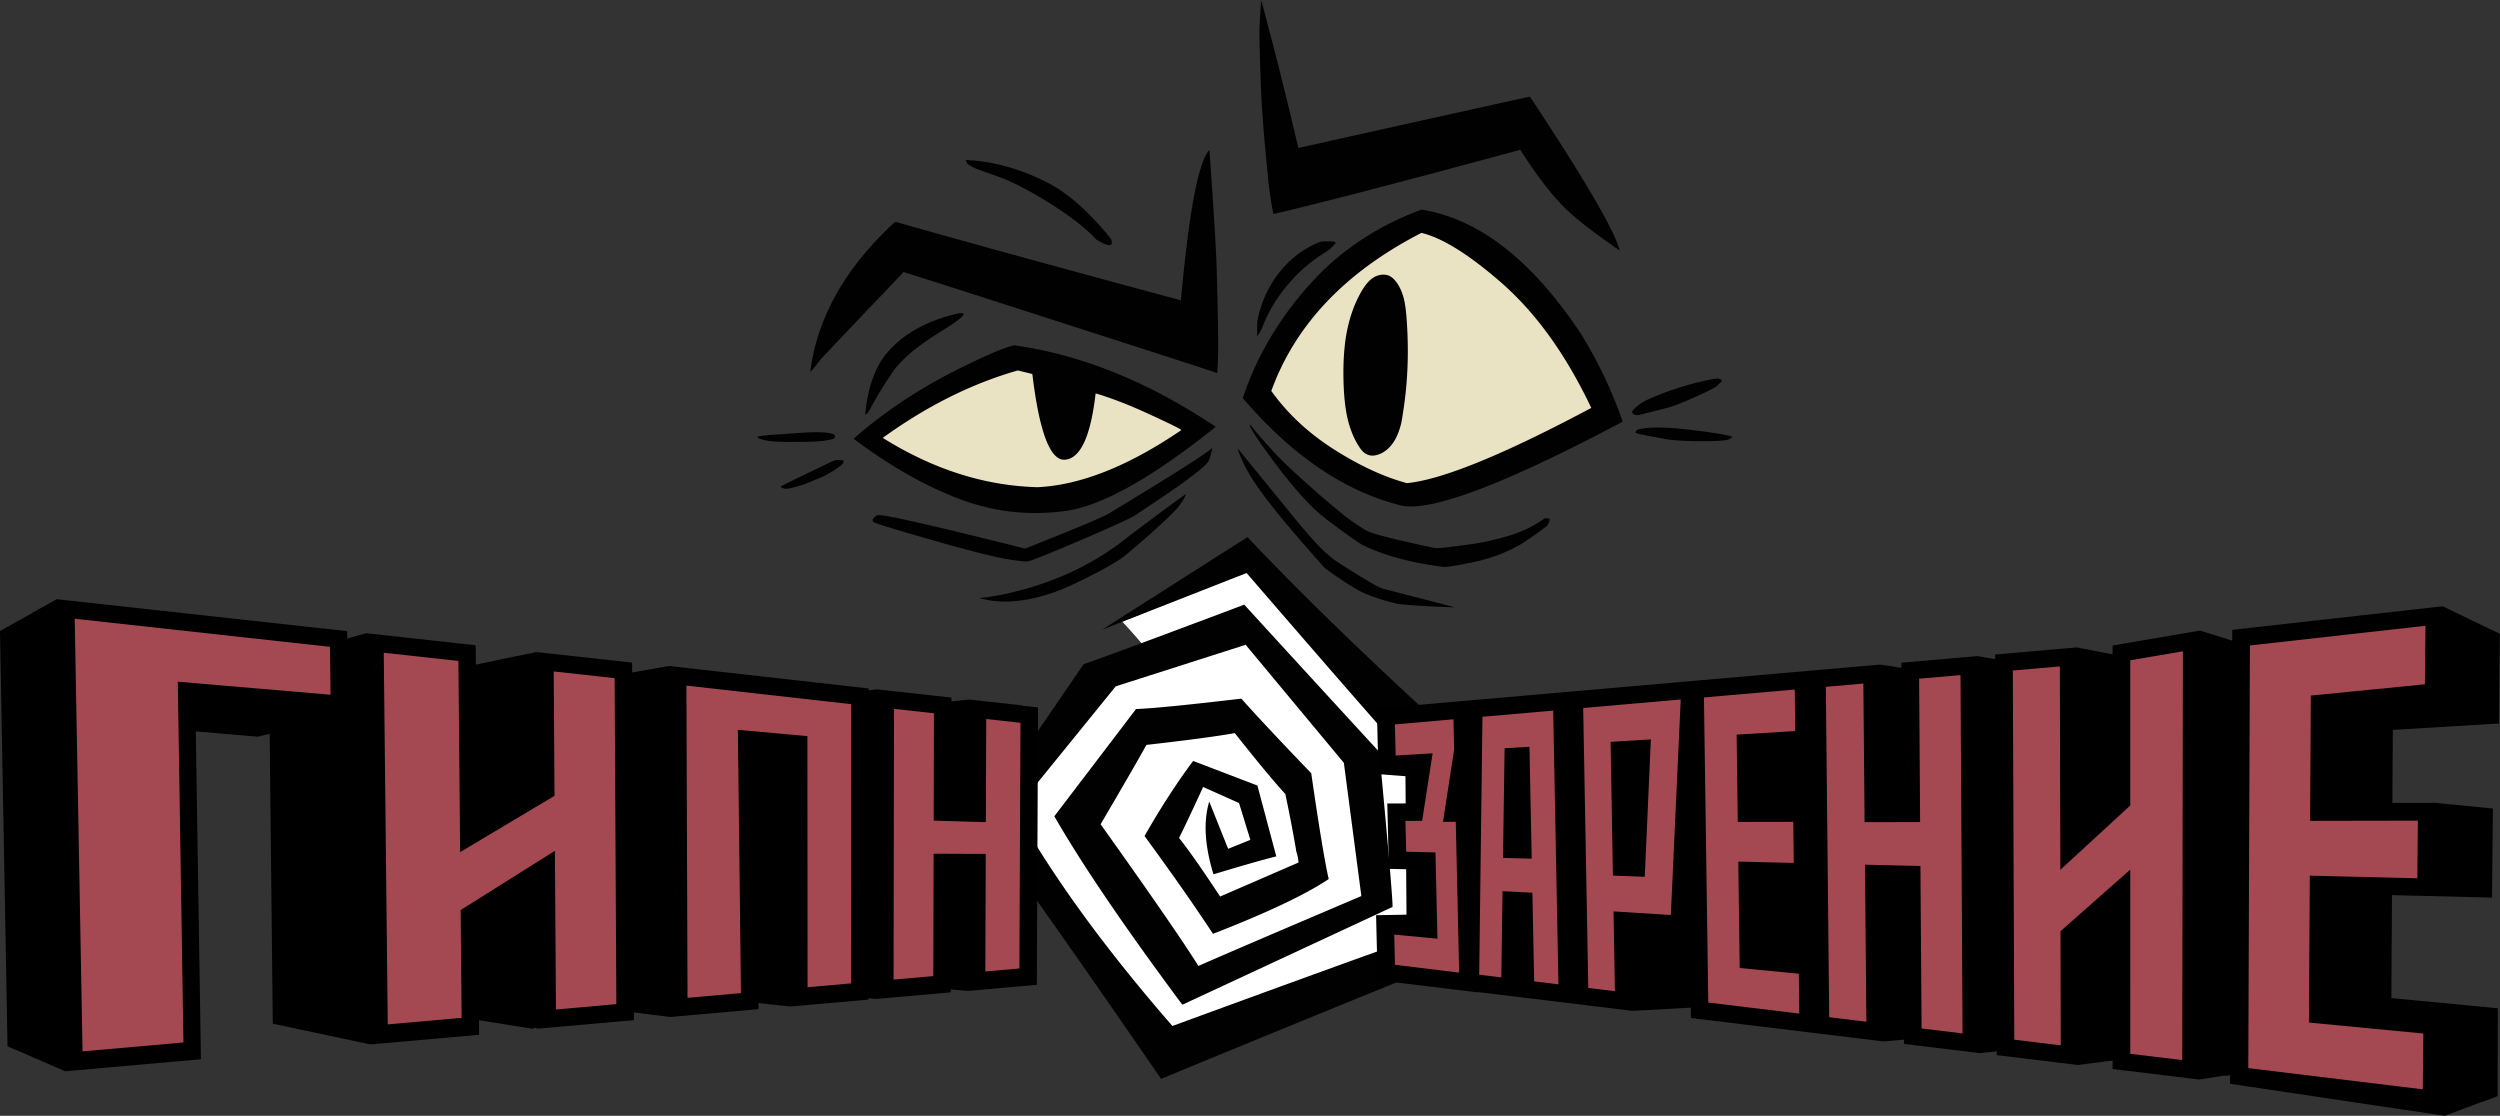 <svg data-name="Layer 2" xmlns="http://www.w3.org/2000/svg" viewBox="0 0 571.618 255.131"><rect x="0" y="0" width="571.618" height="255.131" fill="#333333" stroke="none"/><g data-name="Layer 1-2" stroke-width="0"><path d="M325.85 170.97c-8.65-9.12-22.19-23.7-40.61-43.74-12.93 7.94-22.5 12.87-28.73 14.8 2.05 2.18 4.28 4.73 6.7 7.67-3.12 1.3-6.72 2.81-10.8 4.54-9.02 13.04-16.79 24.23-23.33 33.59 5.55 8.78 18.73 26.34 39.53 52.7q28.383-12.31 56.81-24.52l.43-45.03z" fill="#fff"/><path d="m284.81 147.42 22.46 27 4 30.46c-19.3 8.21-31.72 13.54-37.26 15.98-3.46-5.54-10.91-16.34-22.36-32.4 4.82-8.21 8.32-14.26 10.48-18.14 9.5-1.08 16.24-1.98 20.2-2.7 5.18 6.55 9.04 11.2 11.56 13.93 1.01 4.82 1.84 9.14 2.48 12.96v.11c.29.86.47 1.73.54 2.59l-17.93 7.78c-4.18-6.34-7.31-10.8-9.4-13.39 1.3-2.59 3.13-6.48 5.51-11.66l8.21 3.67 2.59 8.42-5.08 2.05-4.32-10.8c-1.37 4.54-1.04 10.08.97 16.63 6.41-1.94 11.2-3.31 14.36-4.1l-4.32-16.2-14.69-5.62c-3.67 4.9-7.38 10.62-11.12 17.17 5.98 8.14 11.2 15.59 15.66 22.36 12.38-4.82 21.2-9 26.46-12.53-.86-3.67-2.2-11.74-4-24.19-7.2-7.49-12.53-13.18-15.98-17.06-12.17 1.44-20.2 2.23-24.08 2.38l-18.68 24.52c6.34 11.02 16.09 25.38 29.27 43.09l48.06-22.36c.07-1.37-.94-13.18-3.02-35.42a14949 14949 0 0 1-30.89-33.7c-6.14 2.32-11.62 4.37-16.42 6.16-9.42 3.53-16.19 6.02-20.3 7.45a7383 7383 0 0 1-24.19 35.21c9.79 13.39 23.76 33.26 41.9 59.61q39.75-16.41 66.09-27c-.5-9.72-.94-27.43-1.3-53.13q-27.54-25.17-45.03-43.74l-33.26 21.17 33.05-12.96c20.09 23.26 32.18 37.12 36.29 41.58l.32 42.55c-10.37 3.67-28.22 10.15-53.57 19.44-15.41-17.71-27.33-34.09-35.75-49.14-.04-.08-.07-.15-.11-.22a.6.6 0 0 0 .11-.22c7.82-9.62 15.41-18.98 22.79-28.08l29.7-9.5z" fill="#010101"/><path d="M287.42 87.58c4.43 10.46 15.72 18.84 33.85 25.15l44.3-17.74c-4.77-20.36-18.27-35.4-40.48-45.15-13.35 4.46-25.91 17.04-37.67 37.73m-12.8 9.41-42.25-15.9-34.4 19.07c-.19.11-.17.39.03.47 0 0 19.62 14.71 37.49 14.23 16.38-.44 29.16-8.93 39.13-17.87" fill="#e9e3c4"/><path d="M278.23 62.81c-.08-4.38-.65-13.89-1.7-28.51-2.51 2.62-4.68 14.08-6.52 34.36-26.58-7.15-48.35-13.14-65.33-17.96-11.37 10.44-17.84 21.89-19.42 34.34.15-.05.97-1.03 2.45-2.95.67-.75 3.93-4.18 9.76-10.3q8.115-8.475 9.12-9.6c6.54 2.06 19.41 6.19 38.61 12.38 20.94 6.73 31.98 10.32 33.1 10.75.11-1.31.17-2.51.19-3.61.11-1.6.03-7.91-.26-18.92m-57.36-26.22c-.05.09 0 .26.14.5q.21.435.42.57c.47.29 1.06.6 1.76.94.24.1 1.96.71 5.15 1.84 3.23 1.17 7.15 3.21 11.76 6.1 4.62 2.89 8.15 5.65 10.6 8.28 2.9 1.73 4.01 1.67 3.33-.17-5.01-6.2-9.85-10.49-14.51-12.86-6.25-3.19-12.47-4.92-18.64-5.19M296.94 58c-1.43 1.07-2.75 2.3-3.94 3.71q-3.45 4.065-5.01 9.51c-.25.89-.42 1.72-.53 2.47.02 2.03-.01 3.09-.11 3.19.57-.56 1.11-1.5 1.59-2.82a34 34 0 0 1 5.78-9.28c2.4-2.81 5.17-5.16 8.31-7.06.43-.28.93-.67 1.5-1.19.62-.61.91-.98.86-1.12s-.61-.22-1.7-.23-1.73.05-2.06.19a23.7 23.7 0 0 0-4.71 2.63M288 5.73c-.07 1.61-.01 4.91.16 9.92.17 5.44.36 9.22.57 11.35.16 2.69.59 7.59 1.31 14.69.3 2.65.67 5.06 1.12 7.24.95-.22 2.01-.47 3.2-.74 11.7-2.83 29.45-7.48 53.25-13.94 3.94 6.19 7.54 10.82 10.81 13.88 2.48 2.35 6.45 5.39 11.93 9.15-1.17-4.55-8.02-16.28-20.54-35.19-15.25 3.36-32.9 7.27-52.94 11.75-2.83-12.08-5.66-23.36-8.51-33.84-.17 2.55-.29 4.46-.35 5.74m104.81 80.81q-.285 0-.78.06c-4.88.88-9.79 2.38-14.72 4.5-1.38.6-2.47 1.27-3.28 2.01-.62.56-.91.93-.86 1.12.18.52.68.74 1.48.66 4.26-1.03 6.87-1.71 7.82-2.03.57-.13 2.3-.85 5.2-2.13 3.09-1.38 4.75-2.23 4.99-2.56.05-.09.29-.33.72-.7.29-.23.34-.44.15-.64-.19-.14-.42-.24-.71-.29m-18.86 12.38c.05.14 1.18.42 3.39.82 1.08.2 2.17.4 3.25.61 1.13.2 2.43.34 3.89.4.85.06 2.17.1 3.97.12 1.51.02 2.57 0 3.19-.03 1.23-.03 2.29-.11 3.19-.24.19-.04.45-.16.78-.34q.57-.345.36-.42c-.66-.29-2.87-.7-6.65-1.22-3.68-.47-6.35-.74-8-.81-1.37-.06-2.48-.08-3.33-.04-1.23.03-2.32.16-3.26.38h-.14c-.09 0-.24.09-.43.28-.19.23-.26.4-.22.49m-181 6.48c-.14-.14-.52-.22-1.13-.23-.61 0-1.04.06-1.28.2-7.94 3.78-11.95 5.73-12.05 5.88-.05.09.12.21.49.36q.495.15.78.15c.28 0 .95-.13 1.99-.4s1.8-.5 2.28-.68c1.8-.73 3.18-1.31 4.13-1.72 1.47-.74 2.74-1.5 3.78-2.29.29-.19.5-.37.64-.56.19-.23.31-.47.36-.7m-17.59-4.68c1.23.25 3.56.35 7.01.3 3.17 0 5.36-.12 6.59-.34.8-.13 1.4-.29 1.78-.47.1-.05.14-.19.15-.42s-.04-.38-.14-.43c-.99-.53-3.42-.68-7.29-.44a477 477 0 0 1-6.17.42c-2.6.2-3.95.38-4.05.52-.19.23.51.53 2.12.88m39.42-24.74c5.19-3.19 6.74-4.66 4.66-4.41-2.58.53-5.07 1.32-7.47 2.39-4.18 1.88-7.47 4.41-9.87 7.6-2.35 3.25-3.78 7.65-4.27 13.2.38-.18.72-.53 1.01-1.05 1.4-2.67 3.11-5.51 5.14-8.51 2.02-2.95 5.63-6.03 10.81-9.22m14.39 51.63c3.25.56 5.19.8 5.8.71.71-.09 4.72-1.69 12.04-4.81 7.36-3.17 11.5-5.06 12.4-5.66 10.48-6.86 16.1-11 16.88-12.41.29-.52.59-1.55.89-3.11-.53.65-4.34 3.18-11.43 7.58-3.67 2.27-7.76 4.77-12.28 7.5-1.62.92-7.98 3.59-19.09 7.99-21.52-5.42-32.78-7.96-33.78-7.64-.33.14-.62.35-.86.63s-.29.56-.15.85q.135.36 11.22 3.54c7.91 2.32 14.03 3.93 18.37 4.83m1.79 9.87c2.32-.11 4.68-.51 7.1-1.19 2.09-.54 4.34-1.36 6.76-2.47q2.565-1.17 6.42-3.18c2.24-1.2 3.97-2.22 5.21-3.05.71-.51 2.46-1.98 5.23-4.4 2.82-2.47 4.78-4.26 5.88-5.38.91-.89 1.6-1.63 2.08-2.24.72-.94 1.23-1.83 1.52-2.67-1.67 1.16-4.24 3.04-7.72 5.65-3.24 2.42-5.13 3.83-5.65 4.25-6.54 5.26-14.17 9.16-22.89 11.69-4.31 1.22-7.98 1.96-11.01 2.2 2.21.64 4.57.91 7.08.8m55.13-28.38c1.02 1.67 2.46 3.69 4.32 6.08 2.23 2.91 6.31 7.71 12.22 14.4 0 .09 1.19.96 3.58 2.6 2.62 1.78 4.52 2.91 5.7 3.4q3.39 1.455 7.62 2.43c2.74.36 7.06.63 12.96.8h.07c-.24-.1-5.77-1.53-16.6-4.31-1.27-.49-4.72-2.54-10.34-6.15-1.5-1.06-3.04-2.42-4.63-4.1-.98-1.05-2.35-2.63-4.12-4.73l-13.96-17.11c.68 2.13 1.74 4.37 3.18 6.7m68.27 9.49c-.71-.15-1.13-.18-1.27-.09-1.91 1.39-4.19 2.57-6.85 3.53-1.99.68-4.53 1.34-7.61 1.96-1.14.22-2.91.48-5.32.78-2.6.35-4.26.51-4.97.51-1.27-.2-3.82-.76-7.63-1.65q-6.78-1.575-7.98-2.22-.915-.435-2.04-1.23c-.47-.29-1.15-.75-2.04-1.37-1.4-1.01-3.98-3.14-7.72-6.4-3.97-3.5-6.8-6.11-8.48-7.83-3.21-3.42-5.42-5.95-6.64-7.59v.07c-.38.23 1.5 3.14 5.63 8.72 4.46 5.91 8.17 10.02 11.12 12.33q1.335 1.08 4.77 3.6c2.44 1.73 3.86 2.69 4.29 2.89 4.88 2.38 11.03 4.03 18.44 4.98q1.14.09 7.74-1.32c3.65-.85 6.97-2.16 9.97-3.92.33-.18 1.24-.79 2.72-1.81 1.57-1.11 2.62-1.88 3.15-2.3.24-.19.48-.73.73-1.62m-29.39-70.73c-9.9 3.65-18.23 9.15-25.01 16.49q-10.08 11.07-14.97 24.12c-.31.89-.6 1.71-.88 2.47 11.35 13.25 23.48 21.46 36.41 24.61 6.95 1.34 23.77-5.06 50.48-19.22l-1.1-2.99c-2.37-6.15-5.22-11.9-8.57-17.26C350.21 59.4 338.09 50 325.01 47.93m0 5.32c4.74 1.13 10.79 4.89 18.14 11.28 8.02 6.98 14.91 16.56 20.69 28.74-20.08 10.7-34.14 16.43-42.17 17.2-5.35-1.46-10.94-4.06-16.77-7.79q-8.67-5.535-14.22-13.29c5.49-15.15 16.93-27.2 34.32-36.14m-9.26 9.59c-.66.09-1.3.34-1.92.76-.86.6-1.7 1.61-2.52 3.02-1.69 2.91-2.87 6.32-3.53 10.23-.51 3.16-.7 6.82-.56 10.98.11 2.98.38 5.49.83 7.52.58 2.65 1.5 4.93 2.75 6.84q.84 1.29 1.68 1.65c.52.29 1.11.39 1.77.31.57-.09 1.14-.27 1.71-.55 1.52-.83 2.7-2.19 3.52-4.07.34-.75.63-1.62.88-2.61.15-.66.3-1.56.46-2.69 1.07-6.7 1.35-13.71.83-21.04q-.18-2.625-.51-4.26c-.31-1.52-.82-2.82-1.51-3.92-.6-.95-1.26-1.6-1.96-1.94-.56-.24-1.2-.32-1.91-.24m-37.78 34.76c-15.35-10.28-30.72-16.5-46.12-18.64-2.14.49-6.25 2.24-12.32 5.23-9.18 4.55-17.31 9.93-24.36 16.14 8.15 6.12 16.14 10.69 24 13.69 7.85 3 15.91 3.95 24.2 2.85 8.34-1.05 19.88-7.48 34.61-19.27m-15.2-2.88c4.64 2.12 7.08 3.33 7.33 3.63-12.09 8.24-23.06 12.59-32.9 13.06q-18.135-.495-35.37-11.28c10.02-7.25 20.31-12.4 30.88-15.42l3.32.82c1.63 13.52 4.17 20.04 7.62 19.58 3.45-.42 5.74-5.47 6.85-15.15 3.59 1.06 7.68 2.64 12.27 4.76" fill="#010101"/><path d="M571.555 144.903v-.037l-.065.006v-.037l-.065.006v-.037l-.064.005v-.037l-.065.006v-.037l-.065.006v-.037l-.064.005v-.037l-.065.006v-.037l-.065.006v-.037l-.064.005v-.037l-.065.006v-.037l-.065.006v-.037l-.064.006v-.038l-.065.006v-.036l-.065.006v-.037l-.064.006v-.038l-.065.006v-.037l-.065.006v-.037l-.064.006v-.037l-.065.005v-.037l-.065.006v-.038l-.064.006v-.037l-.065.005v-.037l-.065.006v-.037l-.064.006v-.037l-.065.005v-.037l-.065.006v-.037l-.064.006v-.038l-.065.006v-.038l-.065.006v-.037l-.064.006v-.037l-.065.006v-.038l-.065.006v-.037l-.064.006v-.037l-.065.006v-.038l-.065.006v-.036l-.064.006v-.036l-.065.006v-.038l-.065.006v-.037l-.065.006v-.037l-.064.006v-.037l-.065.006v-.038l-.065.006v-.037l-.064.006v-.038l-.065.006v-.038l-.065.006v-.037l-.064.006v-.037l-.065.006v-.038l-.065.006v-.037l-.065.006v-.037l-.065.006v-.038l-.065.006v-.036l-.064.006v-.037l-.065.006v-.038l-.065.006v-.037l-.064.006v-.037l-.065.006v-.038l-.065.007v-.04l-.064.006v-.036l-.065.006v-.038l-.065.007v-.038l-.064.006v-.037l-.065.006v-.038l-.065.007v-.038l-.064.006v-.037l-.065.006v-.037l-.065.006v-.038l-.064.006v-.037l-.065.006v-.037l-.065.006v-.038l-.064.006v-.037l-.065.006v-.037l-.065.006v-.039l-.064.007v-.037l-.065.006v-.036l-.065.006v-.038l-.064.007v-.038l-.065.006v-.037l-.065.006v-.038l-.064.007v-.038l-.065.006v-.037l-.065.006v-.038l-.064.007v-.038l-.065.006v-.037l-.065.006v-.038l-.064.007v-.038l-.065.007v-.038l-.065.006v-.037l-.064.006v-.039l-.065.007v-.038l-.065.006v-.037l-.064.006v-.038l-.065.007v-.038l-.065.006v-.037l-.064.006v-.038l-.065.007v-.039l-.065.006v-.036l-.064.006v-.038l-.065.007v-.038l-.065.006v-.037l-.064.006v-.038l-.065.007v-.038l-.065.007v-.038l-.065.006v-.038l-.064.007v-.038l-.065.007v-.038l-.064.006v-.038l-.065.007v-.038l-.065.007v-.038l-.065.006v-.037l-.064.006v-.038l-.065.007v-.038l-.065.006v-.036l-.064.006v-.038l-.065.007v-.038l-.065.006v-.037l-.064.006v-.038l-.065.007v-.038l-.065.007v-.04l-.064.006v-.036l-.065.007v-.038l-.065.007v-.038l-.064.006v-.038l-.065.007v-.038l-.065.007v-.038l-.064.006v-.038l-.065.007v-.039l-.065.007v-.038l-.064.006v-.038l-.065.007v-.038l-.065.007v-.038l-.064.007v-.039l-.065.007v-.038l-.065.007v-.038l-.064.007v-.038l-.065.006v-.038l-.065.007v-.038l-.064.007v-.038l-.065.006v-.038l-.065.007v-.038l-.064.007v-.038l-.065.006v-.038l-.065.007v-.037l-.064.007v-.038l-.065.006v-.038l-.065.007v-.038l-.064.007v-.038l-.065.007v-.039l-.065.007v-.038l-.065.007v-.039l-.065.007v-.039l-.065.007v-.038l-.064.007v-.038l-.065.007v-.039l-.065.007v-.038l-.064.007v-.038l-.065.007v-.039l-.065.006v-.036l-.064.007v-.038l-.065.007v-.038l-.065.006v-.038l-.064.007v-.038l-.065.007v-.038l-.065.007v-.041l-.064.007v-.037l-.065.007v-.038l-.065.007v-.039l-.064.007v-.038l-.065.007v-.038l-.065.007v-.039l-.064.007v-.038l-.065.007v-.038l-.065.007v-.039l-.064.008v-.039l-.065.007v-.038l-.065.007v-.039l-.064.008v-.039l-.065.007v-.038l-.065.007v-.038l-.064.007v-.039l-.065.007v-.037l-.065.007v-.038l-.065.007v-.039l-.064.007v-.038l-.065.007v-.038l-.064.007v-.039l-.065.007v-.038l-.065.007v-.039l-.065.007v-.039l-.064.007v-.038l-.065.007v-.038l-.065.007v-.039l-.064.008v-.039l-.065.007v-.038l-.065.007v-.039l-.064.008v-.039l-.065.007v-.038l-.065.007v-.039l-.064.008v-.039l-.065.007v-.038l-.065.007v-.039l-4.488.504-40.142 4.5-3.536.397-.013 2.47-.034.004v-.037l-.083.011v-.037l-.084.011v-.037l-.084.011v-.037l-.083.012v-.038l-.084.012v-.038l-.084.012v-.038l-.084.012v-.038l-.083.012v-.038l-.084.012v-.038l-.084.012v-.038l-.084.012v-.038l-.083.012v-.038l-.084.012v-.038l-.084.012v-.038l-.084.012v-.038l-.083.012v-.038l-.084.012v-.038l-.084.012v-.038l-.084.012v-.038l-.083.012v-.038l-.084.012v-.038l-.084.012v-.038l-.084.012v-.038l-.083.012v-.038l-.084.012v-.038l-.084.012v-.038l-.083.012v-.038l-.084.012v-.038l-.084.012v-.038l-.084.013v-.039l-.083.013v-.039l-.084.013v-.039l-.084.013v-.039l-.084.013v-.039l-.083.013v-.039l-.084.013v-.039l-.084.013v-.039l-.084.013v-.039l-.083.013v-.039l-.084.013v-.039l-.085.013v-.039l-.084.013v-.039l-.083.013v-.039l-.084.013v-.039l-.084.013v-.039l-.083.013v-.039l-.084.013v-.039l-.084.013v-.039l-.084.013v-.039l-.083.013v-.039l-.084.013v-.039l-.084.013v-.039l-.084.013v-.039l-.083.013v-.039l-.084.013v-.039l-.084.013v-.039l-.084.013v-.039l-.083.013v-.039l-.084.014v-.04l-.084.014v-.04l-.084.014v-.04l-.083.014v-.04l-.084.014v-.04l-.084.014v-.04l-.084.014v-.04l-.083.014v-.04l-.084.014v-.04l-.084.014v-.04l-.083.014v-.04l-.084.014v-.04l-.084.014v-.04l-.084.014v-.04l-.083.014v-.04l-.084.014v-.04l-.084.014v-.04l-.084.014v-.04l-.083.014v-.04l-.084.014v-.04l-.084.014v-.04l-.084.014v-.04l-.083.014v-.04l-.084.014v-.04l-.084.014v-.04l-.084.014v-.04l-.083.014v-.04l-.084.015v-.04l-.084.014v-.04l-4.68.796-12.04 2.05-3.328.567v2.012l-.072.006v-.026l-.093.008v-.026l-.094.008v-.027l-.093.008v-.026l-.093.008v-.026l-.094.008v-.027l-.093.008v-.026l-.094.008v-.026l-.093.008v-.027l-.094.008v-.026l-.093.008v-.026l-.093.008v-.027l-.094.009v-.027l-.093.008v-.026l-.094.008v-.026l-.093.008v-.027l-.093.008v-.026l-.094.008v-.026l-.093.008v-.027l-.094.008v-.026l-.093.008v-.026l-.093.008v-.027l-.094.008v-.026l-.093.008v-.026l-.094.008v-.027l-.093.008v-.026l-.093.008v-.026l-.094.008v-.027l-.093.009v-.027l-.094.008v-.026l-.093.008v-.027l-.094.009v-.027l-.093.008v-.026l-.093.008v-.026l-.094.008v-.027l-.093.008v-.026l-.094.008v-.026l-.093.008v-.027l-.093.008v-.026l-.094.008v-.026l-.093.008v-.027l-.094.008v-.026l-.093.008v-.026l-.093.008v-.027l-.094.009v-.027l-.093.008v-.026l-.094.008v-.026l-.093.008v-.027l-.094.008v-.026l-.093.008v-.026l-.093.008v-.027l-.094.008v-.026l-.093.008v-.026l-.094.008v-.027l-.093.008v-.026l-.093.008v-.026l-.094.008v-.027l-.093.009v-.027l-.094.008v-.026l-.093.008v-.027l-.092.009v-.027l-.094.008v-.026l-.093.008v-.026l-.094.008v-.027l-.093.008v-.026l-.093.008v-.026l-.094.008v-.027l-.093.008v-.026l-.094.008v-.026l-.093.008v-.027l-.094.008v-.026l-.093.008v-.026l-.093.008v-.027l-.094.008v-.026l-.093.008v-.026l-.094.008v-.027l-.093.009v-.027l-.093.008v-.026l-.094.008v-.026l-.093.008v-.027l-.094.008v-.026l-.093.008v-.026l-.093.008v-.027l-.094.008v-.026l-.093.008v-.026l-.094.008v-.027l-.093.008v-.026l-4.337.378-10.755.938-3.667.32.004 1.058-.027.003v-.027l-.101.009v-.027l-.101.01v-.027l-.102.009v-.027l-.1.009v-.026l-.102.008v-.026l-.101.009v-.027l-.101.01v-.027l-.102.008v-.026l-.1.009v-.027l-.102.01v-.027l-.101.009v-.027l-.102.009v-.027l-.1.01v-.027l-.102.009v-.027l-.101.009v-.026l-.101.008v-.026l-.102.009v-.027l-.1.01v-.027l-.102.008v-.026l-.101.009v-.027l-.101.01v-.027l-.102.009v-.027l-.1.009-.001-.026-.101.008v-.026l-.101.009v-.027l-.102.01v-.027l-.1.008v-.026l-.102.009v-.027l-.101.01v-.027l-.101.009v-.027l-.102.009v-.026l-.1.008-.001-.026-.101.009v-.027l-.101.009v-.026l-.102.008v-.026l-.1.009v-.027l-.102.01v-.027l-.101.009v-.027l-.101.009v-.027l-4.323.377-9.466.826-3.678.32.008 1.164-.086.008v-.027l-.11.01v-.027l-.108.01v-.027l-.11.01v-.026l-.107.009v-.026l-.11.009v-.026l-.108.009v-.026l-.11.01v-.027l-.108.01v-.027l-.11.01v-.027l-.108.01v-.027l-.108.01v-.027l-.11.01v-.027l-.108.01v-.027l-.11.01v-.027l-.108.01v-.027l-.11.01v-.027l-.108.01v-.027l-.108.01v-.027l-.11.01v-.027l-.108.01v-.027l-.11.01v-.027l-.108.01v-.027l-.11.01v-.027l-.109.01v-.027l-.108.01v-.027l-.11.01v-.027l-.107.01v-.028l-.11.01v-.027l-.109.01v-.027l-.109.01v-.027l-.109.01v-.027l-.108.01v-.026l-.11.009v-.025l-.108.009v-.026l-.109.009v-.026l-.109.01v-.027l-.109.01v-.027l-.108.01v-.027l-.11.01v-.027l-.108.01v-.027l-.109.01v-.027l-.109.01v-.027l-.109.01v-.027l-4.309.376-8.576.748-3.69.322-3.418.298-20.766 1.81-3.705.324-1.606.14-22.302 1.945-2.59.226-4.266.372-16.173 1.41-3.285.287-3.348.292-13.39 1.168-3.744.327.092 3.756.174 7.12.102 4.143.145-.008v.02l.145-.01v.02l.146-.008v.02l.145-.009.001.02.145-.008v.02l.146-.009v.02l.145-.009v.02l.146-.008v.02l.145-.009.001.02.145-.009v.02l.146-.008v.02l.145-.01v.021l.146-.009v.02l.146-.008v.02l.145-.01v.02l.146-.008v.02l.145-.008v.02l.146-.01v.02l.146-.008v.02l.145-.009v.02l.146-.008v.02l.145-.009v.02l.146-.009v.02l.146-.008v.02l.145-.009v.02l.146-.009v.02l.145-.008.001.02.145-.01v.02l.146-.008v.02l.145-.009v.02l.146-.008v.02l.146-.009v.02l.145-.009v.02l.146-.008v.02l.145-.009v.02l.146-.009v.02l.146-.008v.02l.145-.01v.021l.146-.009v.02l.145-.008v.02l.146-.01v.02l.146-.008v.02l.145-.009v.02l.146-.008v.02l.145-.009v.02l.146-.009v.02l.146-.008v.02l.145-.009v.02l.146-.009v.02l.146-.008v.02l.145-.01v.02l.054-.002-.953 6.126-.402.001-4.085.014.1 4.083.17 7.05.092 3.812.145.004.145.003.144.004.145.004.145.004.145.003.144.004.145.004.145.004.145.003.145.004.144.004.145.004.145.003.145.004.144.004.145.004.145.003.145.004.145.004.144.004.145.003.145.004.145.004.144.004.145.003.145.004.145.004.145.004.144.003.145.004.145.004.145.004.145.003.144.004.145.004.145.004.145.003.144.004.145.004.145.004.145.003.145.004.144.004.145.004.145.003.029.001.239 10.278-.105-.01v.017l-.146-.014v.016l-.145-.014v.017l-.146-.014v.017l-.146-.014v.017l-.146-.014v.016l-.145-.013v.016l-.146-.014v.017l-.146-.014v.017l-.145-.014v.017l-.146-.014v.016l-.146-.014v.017l-.146-.014v.017l-.145-.014v.017l-.146-.014v.016l-.146-.014v.017l-.145-.014v.017l-.146-.014v.017l-.146-.014v.016l-.146-.014v.017l-.145-.014v.017l-.146-.014v.017l-.146-.014v.016l-.146-.013v.016l-.145-.014v.017l-.146-.014v.017l-.146-.014v.017l-.145-.014v.016l-.146-.014v.017l-.146-.014v.017l-.146-.014v.017l-.145-.014v.016l-.146-.014v.017l-.146-.014v.017l-.145-.014v.017l-.146-.014v.016l-.146-.014v.017l-.146-.014v.017l-.145-.014v.017l-.146-.014v.016l-.146-.013v.016l-.146-.014v.017l-.145-.014v.017l-.146-.014v.017l-.146-.014v.016l-.145-.014v.017l-.146-.014v.017l-.146-.014v.017l-.146-.014v.016l-.145-.014v.017l-.146-.014v.017l-.146-.014v.017l-.145-.014v.016l-.146-.014v.017l-.146-.014v.017l-.146-.014v.017l-.145-.014v.016l-.146-.013v.016l-.146-.014v.017l-.146-.014v.017l-.145-.014v.017l-.146-.014v.016l-.146-.014v.017l-.145-.014v.017l-.146-.014v.017l-.146-.014v.016l-.146-.014v.017l-.145-.014.11 4.51.171 6.91.086 3.455 3.43.418 14.678 1.787 4.586.558v-.023l.14.017v-.023l.141.018v-.023l.141.017v-.011l4.63.562 4.417.537 3.094.375 5.556.675 4.57.555 2.25.273 6.09.74 4.56.554v-.023l.13.016-.002-.023.13.016v-.023l.127.015v-.022l.128.015v-.023l.13.016v-.023l.127.016v-.023l.13.016v-.023l.127.015v-.022l.128.015v-.023l.13.016v-.023l.127.016v-.023l.128.016v-.023l.13.015v-.023l.127.016v-.023l.13.016v-.023l.127.016v-.023l.128.016v-.023l.13.015v-.023l.127.016V231l.128.016v-.023l.13.016v-.023l.127.015v-.022l.13.015v-.023l.127.016v-.023l.128.016v-.023l.13.016v-.023l.127.015v-.022l.128.015v-.023l.129.016v-.023l.128.016v-.023l.129.016v-.023l.128.015v-.023l.128.016v-.023l.129.016v-.023l.128.016v-.023l.128.015v-.022l.129.015v-.023l.128.016v-.023l.129.016v-.023l.128.016v-.023l.128.015v-.022l.129.015v-.023l.128.016v-.023l.128.016v-.023l.129.016v-.023l.128.015v-.023l.129.016v-.022l.128.016v-.023l.128.016v-.023l.129.015v-.022l.128.015v-.023l.128.016v-.023l.129.016v-.023l.128.016v-.023l.129.015v-.022l.128.015v-.023l.128.016v-.023l.129.016v-.023l.128.016v-.023l.129.015v-.022l.128.015v-.023l.128.016v-.023l.129.016v-.023l.128.015v-.022l.128.015v-.023l.129.016v-.023l.128.016v-.023l.129.016v-.023l.128.015v-.022l.128.015v-.023l.129.016v-.023l.128.016v-.023l.128.016v-.023l.129.015v-.023l.128.016v-.023l.129.016v-.023l.128.016v-.023l.128.015v-.022l.129.015v-.023l.128.016v-.023l.128.016v-.023l.129.016v-.023l.128.015v-.022l.129.015v-.023l.128.016v-.023l.128.016v-.023l.129.016v-.023l.128.015v-.023l.128.016v-.023l.129.016v-.023l.128.016v-.023l.129.015v-.022l.128.015v-.023l.128.016v-.023l.129.016v-.023l.128.016v-.023l.128.015v-.022l.129.015v-.023l.128.016v-.023l.129.016v-.023l.128.016v-.023l.128.015v-.022l.129.015v-.023l.062.008.034 2.376 3.468.42 20.805 2.528 3.364.409 3.48.423 8.5 1.032 4.523.55v-.024l.109.014v-.023l.108.013v-.023l.109.013v-.022l.108.013v-.023l.109.013v-.023l.109.014v-.023l.108.013v-.023l.109.013v-.023l.108.014v-.023l.11.013-.001-.023.109.013v-.022l.108.013v-.023l.109.013v-.023l.109.014v-.023l.108.013v-.023l.109.013v-.022l.108.013v-.023l.109.013v-.023l.109.014v-.023l.108.013v-.023l.109.013v-.023l.108.014v-.023l.11.013-.001-.023.109.013v-.022l.108.013v-.023l.109.013v-.023l.109.014v-.023l.108.013v-.023l.109.013v-.022l.108.013v-.023l.109.013v-.023l.109.014v-.023l.108.013v-.023l.109.013v-.022l.108.013v-.023l.11.013-.001-.023.109.013v-.022l.108.013v-.023l.109.013v-.023l.109.014v-.023l.108.013v-.023l.109.013v-.022l.037.004.007.982 3.493.424 9.367 1.138 4.508.547v-.023l.1.013v-.023l.102.012v-.023l.1.013v-.023l.102.012v-.023l.102.013v-.023l.1.012v-.023l.102.013v-.023l.1.012v-.023l.102.012v-.022l.1.012v-.023l.102.012v-.022l.1.012v-.023l.102.012v-.022l.1.012v-.023l.102.012v-.023l.1.013v-.023l.102.012v-.023l.1.013v-.023l.102.012v-.023l.1.013v-.023l.102.012v-.023l.102.013v-.023l.1.012v-.023l.102.012v-.022l.1.012v-.023l.102.012v-.022l.1.012v-.023l.102.012v-.022l.1.012v-.023l.102.012v-.023l.1.013v-.023l.102.012v-.023l.1.013v-.023l.102.012v-.023l.1.013v-.023l.102.012v-.023l.1.013v-.023l.075.009.004.867 3.503.425 10.629 1.29 4.493.547v-.023l.094.012v-.023l.093.01v-.022l.093.012v-.023l.094.01v-.022l.093.012v-.023l.093.01v-.022l.094.012v-.023l.093.01v-.022l.093.012v-.023l.094.01v-.021l.093.01v-.022l.093.01v-.021l.094.01v-.022l.093.012v-.023l.093.01v-.022l.094.012v-.023l.093.01v-.022l.093.012v-.023l.094.01v-.022l.093.012v-.023l.093.01v-.022l.094.012v-.023l.093.01v-.022l.093.012v-.023l.094.01v-.021l.093.01v-.022l.093.01v-.021l.094.01v-.022l.093.01v-.021l.093.01v-.022l.094.012v-.023l.093.01v-.022l.093.012v-.023l.094.01v-.022l.093.012v-.023l.093.01v-.022l.094.012v-.023l.092.01v-.022l.093.012v-.023l.094.01v-.022l.093.012v-.023l.093.01v-.021l.094.01v-.022l.093.01v-.021l.094.01v-.022l.093.012v-.023l.093.01v-.022l.094.012v-.023l.093.01v-.022l.093.012v-.023l.094.01v-.022l.093.012v-.023l.093.01v-.022l.094.012v-.023l.093.01v-.022l.093.012v-.023l.094.01v-.021l.093.01v-.022l.093.01v-.021l.094.01v-.022l.093.01v-.021l.093.01v-.022l.094.01v-.021l.093.01v-.022l.093.012v-.023l.094.01v-.022l.093.012v-.023l.093.01v-.022l.094.012v-.023l.093.01v-.022l.093.012v-.023l.094.01v-.022l.093.012v-.023l.093.01v-.021l.094.01v-.022l.093.01v-.021l.093.01v-.022l.094.01v-.021l.093.01v-.022l.093.01v-.021l.094.01v-.022l.093.012v-.023l.093.01v-.022l.094.012v-.023l.042.005v1.939l3.517.427 11.88 1.443 4.475.543v-.023l.084.01v-.022l.083.01v-.023l.084.01v-.023l.084.01v-.022l.084.01v-.023l.084.01v-.022l.083.01v-.023l.084.01v-.023l.084.01v-.022l.084.01v-.024l.084.01v-.023l.083.01v-.022l.084.01v-.023l.084.01v-.022l.084.01v-.023l.083.01v-.023l.084.01v-.022l.084.01v-.023l.084.01v-.023l.084.01v-.022l.083.01v-.023l.084.01v-.022l.084.01v-.023l.084.01v-.023l.084.01v-.022l.083.01v-.023l.084.01v-.023l.084.01v-.022l.084.01v-.023l.084.01v-.022l.083.01v-.023l.084.01v-.023l.084.01v-.022l.084.01v-.023l.084.01v-.023l.083.01v-.022l.085.01v-.023l.084.01v-.023l.084.01v-.022l.083.01v-.023l.084.01v-.022l.084.01v-.023l.084.01v-.023l.084.01v-.022l.083.01v-.023l.084.01v-.023l.084.01v-.022l.084.01v-.023l.084.01v-.022l.083.01v-.023l.084.01v-.023l.084.01v-.022l.084.01v-.023l.084.01v-.023l.083.01v-.022l.084.01v-.023l.084.01v-.022l.084.01v-.023l.083.01v-.023l.084.01v-.022l.084.01v-.023l.084.01v-.023l.084.01v-.022l.083.01v-.023l.084.01v-.022l.084.01v-.023l.084.01v-.023l.084.01v-.022l.083.01v-.023l.084.01V246l.084.01v-.022l.084.01v-.023l.084.01v-.023l.083.01v-.022l.084.01v-.023l.084.01v-.022l.084.01v-.023l.084.01v-.023l.083.01v-.022l.084.01v-.023l.084.01v-.023l.084.01v-.022l.083.01v-.023h.006l-.01 1.98 3.43.51 40.882 6.086 4.83.719-.002-.031.062.009-.002-.031.062.009-.002-.031.062.009-.002-.032.061.01v-.032l.06.01v-.032l.06.01v-.032l.06.009-.002-.031.062.009-.002-.031.062.009-.002-.032.062.01-.002-.032.061.01-.001-.032.061.01-.001-.032.061.01-.001-.032.061.01-.001-.032.06.01v-.032l.06.01v-.032l.06.01v-.033l.06.01v-.032l.06.01v-.032l.06.01v-.032l.06.01-.001-.032.06.01v-.032l.06.01v-.032l.06.01v-.032l.06.008v-.03l.06.008v-.03l.06.008v-.03l.06.008v-.03l.06.008v-.03l.06.008v-.03l.059.008v-.03l.06.008v-.03l.06.007v-.03l.06.008v-.03l.06.008v-.03l.06.008v-.03l.06.008v-.03l.06.008v-.03l.06.007v-.03l.059.008v-.03l.06.008v-.03l.06.008v-.03l.06.008v-.03l.06.008v-.03l.06.008v-.03l.06.008v-.03l.06.007v-.03l.06.008-.002-.03.061.008v-.03l.06.008v-.03l.06.008v-.03l.06.008v-.03l.06.008v-.03l.06.007v-.03l.06.008-.002-.03.061.008v-.03l.06.008v-.03l.06.008v-.03l.06.008v-.03l.06.008v-.03l.06.007v-.03l.06.008-.002-.03.061.008v-.03l.06.008v-.03l.06.008v-.03l.06.008v-.03l.06.008v-.03l.06.007v-.03l.06.008v-.03l.06.008-.002-.03.06.008v-.03l.06.008v-.03l.06.008v-.03l.06.008v-.03l.06.007v-.03l.06.008v-.03l.06.008v-.03l.06.008v-.03l.06.008v-.03l.06.008v-.03l.06.008v-.03l.06.007v-.03l.06.008v-.03l.06.008v-.03l.06.008-.002-.03.06.008v-.03l.06.008v-.03l.06.008v-.03l.06.007v-.03l.06.008v-.03l.06.008v-.03l.06.008v-.03l.06.008v-.03l.06.008v-.03l.06.008v-.03l.06.007v-.03l.06.008v-.03l.06.008v-.03l.06.008-.002-.03.06.008v-.03l.06.008v-.03l.06.008v-.03l.06.007v-.03l.06.008v-.03l.06.008v-.03l.06.008v-.03l.06.008v-.03l.06.008v-.03l.06.008v-.03l.06.008v-.03l.06.008v-.03l.06.008v-.03l.06.008v-.03l.06.008v-.03l.06.008-.002-.03.06.008v-.03l.06.007v-.03l.06.008v-.03l.06.008v-.03l.06.008v-.03l.06.008v-.03l.06.008v-.03l.06.008v-.03l.06.008v-.03l.06.007v-.03l.06.008v-.03l.06.008v-.03l.06.008v-.03l.06.008-.002-.03.06.008v-.03l.06.008v-.03l.06.007v-.03l.06.008v-.03l.06.008v-.03l.06.008v-.03l.06.008v-.03l.06.008v-.03l.06.008v-.03l.06.007v-.03l.06.008V252l.06.008v-.03l.06.008v-.03l.06.008v-.03l.06.008v-.03l.06.008-.002-.03.06.007v-.03l.06.008v-.03l.06.008v-.03l.06.008v-.03l.06.008v-.03l.06.008v-.03l.06.008v-.03l.06.007v-.03l.06.008v-.03l.06.008v-.03l.06.008v-.03l.06.008v-.03l.06.008v-.03l.06.008v-.03l.06.007-.002-.03.06.008v-.03l.06.008v-.03l.06.008v-.03l.06.008v-.03l.06.008v-.03l.06.008v-.03l.06.007v-.03l.06.008v-.03l.06.008v-.03l.06.008v-.03l.06.008v-.03l.06.008v-.03l.06.008v-.03l.06.007-.002-.03.06.008v-.03l.06.008v-.03l.06.008v-.03l.06.008v-.03l.06.008v-.03l.06.008v-.03l.06.007v-.03l.06.008v-.03l.06.008v-.03l.06.008v-.03l.06.008v-.03l.06.008v-.03l.06.008v-.03l.06.007v-.03l.058.008v-.03l.06.008v-.03l.06.008v-.03l.06.008v-.03l.06.008v-.03l.06.008v-.03l.06.007v-.03l.06.008v-.03l.06.008v-.03l.06.008v-.03l.06.008v-.03l.06.008v-.03l.06.008.011-4.512.034-11.963.01-3.646-3.628-.347-20.716-1.985.14-23.538 18.815.464 4.06.1.038-4.06.116-12.273.04-4.045h-.067v-.007h-.065v-.006h-.065v-.006h-.066v-.006h-.065v-.006h-.065v-.007h-.065v-.006h-.066v-.006h-.065v-.006h-.065v-.006h-.066v-.006h-.065v-.007h-.065v-.006h-.065v-.006h-.066v-.006h-.065v-.006h-.065v-.007h-.065v-.006h-.066v-.006h-.065v-.006h-.065v-.006h-.066v-.007h-.065v-.006h-.065v-.006h-.065v-.006h-.066v-.006h-.065v-.007h-.065v-.006h-.065v-.006h-.066v-.006h-.065v-.006h-.065v-.006h-.066v-.007h-.065v-.006h-.065v-.006h-.065v-.006h-.066v-.006h-.065v-.007h-.065v-.006h-.065v-.006h-.066v-.006h-.065v-.006h-.065v-.007h-.066v-.006h-.065v-.006h-.065v-.006h-.065v-.006h-.066v-.007h-.065v-.006h-.065v-.006h-.066v-.006h-.065v-.006h-.065v-.006h-.065v-.007h-.066v-.006h-.065v-.006h-.065v-.006h-.065v-.006h-.066v-.007h-.065v-.006h-.065v-.006h-.065v-.006h-.066v-.006h-.065v-.007h-.065v-.006h-.066v-.006h-.065v-.006h-.065v-.006h-.065v-.007h-.065v-.006h-.065v-.006h-.065v-.006h-.065v-.006h-.066v-.006h-.065v-.007h-.065v-.006h-.066v-.006h-.065v-.006h-.065v-.006h-.065v-.007h-.066v-.006h-.065v-.006h-.065v-.006h-.065v-.006h-.066v-.007h-.065v-.006h-.065v-.006h-.066v-.006h-.065v-.006h-.065v-.007h-.065v-.006h-.066v-.006h-.065v-.005h-.065v-.006h-.066v-.007h-.065v-.006h-.065v-.006h-.065v-.006h-.066v-.006h-.065v-.006h-.065v-.007h-.065v-.006h-.066v-.006h-.065v-.006h-.065v-.006h-.066v-.007h-.065v-.006h-.065v-.006h-.065v-.007h-.066v-.006h-.065v-.007h-.065v-.006h-.065v-.006h-.066v-.006h-.065v-.006h-.065v-.007h-.066v-.006h-.065v-.006h-.065v-.006h-.065v-.006h-.066v-.006h-.065v-.007h-.065v-.006h-.065v-.006h-.066v-.006h-.065v-.006h-.065v-.007h-.066v-.006h-.065v-.006h-.065v-.006h-.065v-.006h-.066v-.007h-.065v-.006h-.065v-.006h-.065v-.006h-.066v-.006h-.065v-.007h-.065v-.006h-.066v-.006h-.065v-.006h-.065v-.006h-.065v-.006h-.066v-.007h-.065v-.006h-.065v-.006h-.065v-.006h-.066v-.006h-.065v-.007h-.065v-.006h-.066v-.006h-.065v-.006h-.065v-.006h-.065v-.007h-.066v-.006h-.065v-.006h-.065v-.006h-.066v-.006h-.065v-.007h-.065v-.006h-.065v-.006h-.066v-.006h-.065v-.006h-.065v-.006h-.065v-.007h-.066v-.006h-.065v-.006h-.065v-.006h-.065v-.006h-.066v-.007h-.065v-.006h-.065v-.006h-.066v-.006h-.065v-.006h-.065v-.007h-.065v-.006h-.066v-.006h-.065v-.006h-.065v-.006h-.065v-.007h-.066v-.006h-.065v-.006h-.065v-.006h-.066v-.006h-.065v-.006h-.065v-.007h-.065v-.006h-.066v-.006h-.065v-.006h-.065v-.006h-.066v-.007h-.065v-.006h-.065v-.006h-.065v-.006h-.066v-.006h-.065v-.007h-.065v-.006h-.065v-.006h-.066v-.006h-.065v-.006h-.065v-.007h-.066v-.006l-4.045.008-5.78.01.099-16.692 20.546-1.24 3.723-.226.036-3.729.12-12.457.043-4.406-.065.005z"/><path d="m333.633 222.389-14.678-1.787-.17-6.911 9.887.945-.458-19.737-6.693-.155-.17-7.049 3.817-.012 2.4-15.439-8.457.509-.174-7.12 13.39-1.168.157 6.911-2.543 16.526 2.915-.008zm9.917-18.627-.28 19.72-5.055-.615.746-58.98 16.173-1.411 1.203 62.592-5.556-.674-.406-20.272zm6.669-7.43-.513-25.588-5.688.345-.359 25.07zm34.073-36.399-2.26 49.283-13.103-.829.317 18.25-6.09-.74-1.166-64.019zm-6.825 9.126-9.21.56.53 30.586 7.28.271zm33.933 62.697-20.806-2.527-.992-69.76 20.766-1.81.107 9.5-13.398.809.263 19.963 12.694-.024.107 9.4-12.682-.313.32 24.34 13.518 1.296.102 9.126zm37.332 4.534-9.367-1.137-.263-37.133-12.68-.312.321 35.912-8.498-1.032-.769-75.55 8.577-.747.283 31.69 12.695-.02-.232-32.782 9.465-.826zm105.235 12.783-39.901-4.847.37-96.644 40.141-4.501-.13 13.381-26.084 2.576-.163 28.646 24.64-.046-.125 13.182-24.589-.606-.197 33.59 26.163 2.508-.125 12.76zm-66.893-98.105.003 30.426v2.785l-15.985 14.698v-.068l-.026-10.899-.016-6.25-.07-29.288-10.755.938.336 84.418 10.628 1.29-.063-26.092 15.954-14.096v8.43l.004 33.69 11.88 1.443.152-93.474-12.04 2.05z" fill="#a44952"/><path d="m233.766 161.288-7.83-.862-4.42-.486v.029l-.133-.015v.03l-.133-.015v.029l-.133-.015v.029l-.133-.015v.03l-.133-.015v.029l-.133-.015v.03l-.132-.015v.029l-.133-.015v.029l-.133-.015v.03l-.133-.015v.029l-.133-.015v.03l-.133-.015v.028l-.132-.014v.029l-.133-.015v.03l-.133-.015v.029l-.133-.015v.029l-.133-.015v.03l-.132-.015v.029l-.133-.015v.03l-.133-.015v.029l-.133-.015v.029l-.133-.015v.03l-.133-.015v.029l-.132-.015v.03l-.133-.016v.03l-.133-.015v.029l-.133-.015v.03l-.133-.015v.029l-.133-.015v.029l-.115-.013.002-.87-3.57-.392-9.14-1.006-4.43-.487v.029l-.125-.014v.03l-.124-.014v.029l-.123-.014v.029l-.124-.014v.03l-.124-.014v.029l-.124-.014v.03l-.123-.014v.029l-.124-.014v.029l-.124-.014v.03l-.124-.014v.029l-.123-.014v.029l-.124-.014v.03l-.124-.014v.029l-.124-.014v.03l-.064-.008v-.426l-3.554-.4-37.663-4.242-4.463-.502v.03l-.104-.013v.03l-.103-.012v.03l-.103-.012v.03l-.104-.013v.03l-.103-.012v.03l-.103-.012v.03l-.104-.013v.03l-.103-.012v.03l-.103-.012v.03l-.104-.013v.03l-.103-.012v.03l-.103-.012v.03l-.104-.013v.03l-.103-.012v.03l-.103-.012v.03l-.104-.012v.029l-.103-.012v.03l-.103-.012v.03l-.104-.013v.03l-.103-.012v.03l-.103-.012v.03l-.104-.012v.029l-.103-.012v.03l-.103-.012v.03l-.104-.012v.029l-.103-.012v.03l-.103-.012v.03l-.104-.012v.029l-.103-.012v.03l-.103-.012v.03l-.104-.012v.029l-.103-.012v.03l-.103-.012v.03l-.104-.012v.029l-.103-.012v.03l-.104-.012v.03l-.103-.012v.029l-.103-.012v.03l-.104-.012v.03l-.103-.012v.029l-.103-.012v.03l-.104-.012v.03l-.103-.012v.029l-.103-.012v.03l-.104-.012v.03l-.103-.012v.029l-.103-.012v.03l-.104-.012v.03l-.103-.012v.029l-.103-.012v.03l-.104-.012v.03l-.103-.012v.029l-.103-.012v.03l-.104-.012v.03l-.103-.012v.029l-.103-.012v.03l-.104-.012v.03l-.103-.012v.029l-.103-.012v.03l-.104-.012v.03l-.103-.012v.029l-.103-.012v.03l-.104-.012v.03l-.103-.012v.029l-.103-.012v.03l-.104-.012v.03l-.103-.012v.029l-.103-.012v.03l-.104-.012v.03l-.103-.012v.029l-.103-.012v.03l-.104-.012v.03l-.103-.012v.029l-.103-.012v.03l-.104-.012v.03l-.103-.012v.029l-.103-.012v.03l-.104-.012v.03l-.103-.012v.029l-.104-.012v.03l-.103-.012v.03l-.033-.004-.012-2.273-3.544-.39-13.936-1.533-4.468-.492v.03l-.09-.01v.028l-.09-.01v.03l-.09-.01v.028l-.09-.01v.03l-.09-.01v.029l-.09-.01v.029l-.09-.01v.029l-.092-.01v.029l-.09-.01v.029l-.09-.01v.029l-.09-.01v.029l-.09-.01v.029l-.09-.01v.03l-.09-.01v.028l-.092-.01v.03l-.09-.01v.028l-.09-.01v.03l-.09-.01v.028l-.09-.01v.03l-.09-.01v.028l-.09-.01v.03l-.092-.01v.029l-.09-.01v.029l-.09-.01v.029l-.09-.01v.029l-.09-.01v.029l-.09-.01v.029l-.09-.01v.029l-.092-.01v.029l-.09-.01v.03l-.09-.01v.028l-.09-.01v.03l-.09-.01v.028l-.09-.01v.03l-.09-.01v.028l-.092-.01v.03l-.09-.01v.029l-.09-.01v.029l-.09-.01v.029l-.09-.01v.029l-.09-.01v.029l-.09-.01v.029l-.092-.01v.029l-.09-.01v.029l-.09-.01v.029l-.09-.01v.03l-.09-.01v.028l-.09-.01V150l-.092-.01v.028l-.09-.01v.03l-.09-.01v.028l-.09-.01v.03l-.09-.01v.029l-.09-.01v.029l-.09-.01v.029l-.092-.01v.029l-.09-.01v.029l-.09-.01v.029l-.09-.01v.029l-.09-.01v.029l-.09-.01v.03l-.09-.01v.028l-.092-.01v.03l-.09-.01v.028l-.09-.01v.03l-.09-.01v.028l-.09-.01v.03l-.09-.01v.029l-.09-.01v.029l-.092-.01v.029l-.09-.01v.029l-.09-.01v.029l-.09-.01v.029l-.09-.01v.029l-.09-.01v.029l-.09-.01v.029l-.092-.01v.03l-.09-.01v.028l-.09-.01v.03l-.09-.01v.028l-.09-.01v.03l-.09-.01v.028l-.09-.01v.03l-.092-.01v.029l-.09-.01v.029l-.09-.01v.029l-.09-.01v.029l-.09-.01v.029l-.09-.01v.029l-.09-.01v.029l-.092-.01v.029l-.09-.01v.029l-.09-.01v.03l-.09-.01v.028l-.09-.01v.03l-.09-.01v.028l-.09-.01v.03l-.092-.01v.028l-.09-.01v.03l-.09-.01v.029l-.09-.01v.029l-.09-.01v.029l-.09-.01v.029l-.09-.01v.029l-.092-.01v.029l-.09-.01v.029l-.09-.01v.029l-.09-.01v.029l-.09-.01v.03l-.09-.01v.028l-.09-.01v.03l-.092-.01v.028l-.09-.01v.03l-.09-.01v.028l-.09-.01v.03l-.09-.01v.029l-.09-.01v.029l-.09-.01v.029l-.092-.01v.029l-.09-.01v.029l-.09-.01v.029l-.09-.01v.029l-.09-.01v.029l-.09-.01v.03l-.09-.01v.028l-.092-.01v.03l-.09-.01v.028l-.09-.01v.03l-.09-.01v.028l-.09-.01v.03l-.09-.01v.029l-.09-.01v.029l-.092-.01v.029l-.09-.01v.029l-.09-.01v.029l-.09-.01v.029l-.09-.01v.029l-.09-.01v.029l-.09-.01v.029l-.092-.01v.03l-.09-.01v.028l-.09-.01v.03l-.09-.01v.028l-.09-.01v.03l-.09-.01v.028l-.092-.01v.03l-.09-.01v.028l-.09-.01v.03l-.09-.01v.029l-.09-.01v.029l-.09-.01v.029l-.09-.01v.029l-.024-.003-.008-.889-.032-3.551-3.53-.389-17.072-1.879-4.486-.493v.029l-.073-.009v.03l-.074-.009v.03l-.074-.009v.03l-.073-.009v.03l-.074-.009v.03l-.073-.009v.029l-.074-.008v.029l-.074-.008v.029l-.073-.008v.029l-.074-.008v.029l-.073-.009v.03l-.074-.009v.03l-.073-.009v.03l-.074-.009v.03l-.074-.009v.03l-.073-.009v.029l-.074-.008v.029l-.073-.008v.029l-.074-.008v.029l-.073-.008v.029l-.074-.009v.03l-.074-.009v.03l-.073-.009v.03l-.074-.009v.03l-.073-.009v.03l-.074-.009v.029l-.074-.008v.029l-.073-.008v.029l-.074-.008v.029l-.073-.008v.029l-.074-.009v.03l-.073-.009v.03l-.074-.009v.03l-.074-.009v.03l-.073-.009v.03l-.074-.009v.029l-.073-.008v.029l-.074-.008v.028l-.073-.008v.029l-.074-.008v.029l-.074-.008v.029l-.073-.009v.03l-.074-.009v.03l-.073-.009v.03l-.074-.009v.03l-.074-.009v.03l-.073-.01v.03l-.074-.008v.029l-.073-.008v.029l-.074-.008v.029l-.073-.008v.029l-.074-.009v.03l-.074-.009v.03l-.073-.009v.03l-.074-.009v.03l-.073-.009v.03l-.074-.01v.03l-.074-.008v.029l-.02-1.713-3.52-.387-58.367-6.421-4.52-.497.001.03-.043-.006v.03l-.043-.005v.029l-.044-.005v.029l-.043-.005v.029l-.043-.005v.03l-.043-.005v.029l-.043-.005v.029l-.044-.005.001.029-.044-.005v.03l-.043-.006v.03l-.043-.005v.029l-.043-.006v.03l-.044-.005.001.03-.044-.006v.03l-.043-.005v.029l-.042-.005v.029l-.043-.005v.03l-.043-.006v.03l-.044-.006v.03l-.043-.005v.029l-.043-.005v.03l-.044-.007v.03l-.043-.005v.029l-.044-.005.001.029-.044-.005v.03l-.042-.005v.03l-.043-.005v.029l-.043-.005v.029l-.044-.005.001.03-.044-.006v.03l-.043-.005v.028l-.043-.005v.029l-.044-.004v.03l-.044-.006.001.03-.044-.005v.029l-.043-.005v.029l-.043-.005v.03l-.042-.007v.03l-.043-.005v.029l-.045-.004v.029l-.042-.005v.03l-.043-.006v.03l-.043-.005v.029l-.043-.005v.029l-.044-.005.001.03-.044-.006v.03l-.043-.005v.029l-.043-.005v.029l-.043-.005v.03l-.043-.006v.03l-.044-.005v.029l-.043-.005v.029l-.043-.005v.03l-.043-.006v.03l-.043-.006v.03l-.044-.005v.029l-.043-.005v.029l-.043-.005v.03l-.043-.006v.03l-.043-.005v.029l-.044-.005.001.029-.044-.005v.03l-.043-.006v.03l-.043-.005v.029l-.043-.005v.029l-.044-.005.001.03-.044-.006v.03l-.043-.005v.029l-.043-.005v.029l-.043-.005v.03l-.043-.006v.03l-.044-.005v.029l-.043-.005v.029l-.043-.005v.03l-.043-.006v.03l-.043-.005v.029l-.044-.005v.029l-.043-.005v.03l-.043-.006v.03l-.043-.005v.029l-.043-.005v.029l-.044-.005.001.03-.044-.006v.03l-.043-.005v.029l-.043-.006v.029l-.043-.005v.03l-.044-.006.001.03-.044-.005v.029l-.043-.005v.029l-.043-.005v.03l-.043-.006v.03l-.043-.005v.029l-.044-.005v.029l-.043-.005v.03l-.043-.006v.03l-.043-.005v.029l-.043-.005v.029l-.044-.005v.03l-.043-.005v.03l-.043-.006v.03l-.043-.005v.029l-.043-.005v.03l-.044-.006.001.03-.044-.006v.03l-.043-.005v.029l-.043-.005v.03l-.043-.006v.03l-.043-.006v.03l-.044-.005v.029l-.043-.005v.029l-.043-.005v.03l-.043-.006v.03l-.044-.005v.029l-.044-.005v.029l-.043-.005v.03l-.043-.006v.03l-.043-.005v.029l-.043-.005v.029l-.044-.005.001.03-.044-.006v.03l-.043-.005v.029l-.043-.005v.029l-.043-.005v.03l-.044-.006.001.03-.044-.005v.029l-.043-.005v.029l-.043-.005v.03l-.043-.006v.03l-.043-.005v.029l-.044-.005v.029l-.043-.005v.03L7.3 140.2v.03l-.043-.005v.029l-.043-.005v.029l-.044-.005v.03l-.043-.006v.03l-.043-.005v.029l-.043-.005v.029l-.043-.005v.03l-.044-.006.001.03-.044-.005v.029l-.043-.005v.029l-.043-.005v.03l-.043-.006v.03l-.044-.005.001.029-.044-.005v.029l-.043-.005v.03l-.043-.006v.03l-.043-.006v.03l-.043-.005v.029l-.044-.005v.03l-.043-.006v.03l-.043-.006v.03l-.043-.005v.029l-.043-.005v.029l-.044-.005.001.03-.044-.006v.03l-.043-.005v.029l-.043-.005v.029l-.043-.005v.03l-.044-.006.001.03-.044-.005v.029l-.043-.005v.029l-.043-.005v.03L5.874 141v.03l-.043-.005v.029l-.044-.005v.029l-.043-.005v.03l-.043-.006v.03l-.043-.005v.029l-.043-.005v.029l-.044-.005.001.03-.044-.006v.03l-.043-.005v.029l-.043-.005v.029l-.042-.005v.03l-.044-.006.001.03-.044-.005v.029l-.043-.005v.029l-.043-.005v.03l-.043-.006v.03l-.043-.005v.029l-.044-.005v.029l-.043-.005v.03l-.043-.006v.03l-.043-.005v.029l-.043-.005v.029l-.044-.005v.03l-.043-.006v.03l-.043-.005v.029l-.043-.005v.029l-.043-.005v.03l-.044-.006.001.03-.044-.006v.03l-.043-.005v.029l-.043-.005v.03l-.043-.006v.03l-.045-.006.001.03-.044-.005v.029l-.043-.005v.03l-.043-.006v.03l-.043-.006v.03l-.043-.005v.029l-.044-.005v.029l-.043-.005v.03l-.043-.006v.03l-.043-.005v.029l-.043-.005v.029l-.044-.005v.03l-.043-.007v.03l-.043-.005v.029l-.043-.005v.029l-.043-.005v.03l-.044-.006.001.03-.044-.005v.029l-.043-.005v.029l-.043-.005v.03l-.043-.006v.03l-.043-.005v.029l-.044-.005v.029l-.043-.005v.03l-.043-.006v.03l-.043-.005v.029l-.043-.005v.029l-.044-.005v.03l-.043-.006v.03l-.043-.005v.029l-.043-.005v.029l-.043-.005v.03l-.044-.006.001.03-.044-.005v.029l-.043-.005v.029l-.043-.005v.03l-.043-.006v.03l-.044-.005.001.029-.044-.005v.029l-.043-.005v.03l-.043-.006v.03l-.043-.005v.029l-.043-.005v.029l-.044-.005v.03l-.043-.006v.03l-.043-.005v.029l-.043-.005v.029l-.042-.004v.03l-.044-.006v.03l-.043-.005v.029l-.043-.005v.029l-.043-.005v.029l-.043-.005v.03l-.044-.006.001.03-.044-.005v.029l-.043-.005v.029l-.043-.005v.03l-.043-.006v.03l-.044-.005.001.029-.045-.006v.029l-.043-.005v.03l-.043-.006v.03l-.043-.005v.029l-.043-.005v.029l-.044-.005v.03l-.043-.006v.03l-.042-.005v.029l-.043-.005v.029l-.043-.005v.03l-.044-.006v.03l-.043-.005v.029l-.043-.005v.029l-.043-.005v.03l-.043-.006v.03l-.044-.005.001.029-.044-.005v.029l-.043-.005v.03l-.043-.006v.03l-.043-.005v.029l-.044-.005.001.029-.044-.005v.03l-.044-.006v.03l-.043-.005v.029l-.043-.005v.029l-.043-.005v.03l-.044-.006.001.03-.044-.005v.029l-.042-.004v.029l-.043-.005v.03l-.043-.006v.03l-.044-.005.001.029-.044-.005v.029l-.043-.006v.03l-.043-.006v.03l-.043-.004v.029l-.044-.005.001.029-.044-.005v.03l-.043-.007v.03l-.043-.005v.029l-.044-.005v.029l-.043-.004v.029l-.044-.005v.03l-.043-.006v.03L0 144.298l.082 4.545 1.56 86.117.078 4.29.043-.004v.022l.044-.003v.022l.044-.004v.022l.044-.004v.022l.044-.003v.022l.044-.004v.022l.044-.004v.022l.044-.004v.023l.044-.004v.022l.044-.004v.022l.044-.004v.022l.044-.003v.022l.044-.004v.022l.044-.004v.022l.044-.003v.022l.044-.004v.022l.044-.004v.022l.044-.004v.023l.044-.004v.022l.044-.004v.022l.043-.004v.022l.044-.003v.022l.044-.004v.022l.044-.004v.022l.044-.003v.022l.044-.004v.022l.044-.004v.022l.044-.004v.023l.044-.004v.022l.044-.004v.022l.044-.004v.022l.044-.003v.022l.044-.004v.022l.044-.004v.022l.044-.003v.022l.044-.004v.022l.044-.004v.022l.044-.004v.023l.044-.004v.022l.044-.004v.022l.044-.004V240l.044-.003v.022l.044-.004v.022l.044-.004v.022l.044-.003v.022l.043-.004v.022l.044-.004v.022l.044-.004v.023l.044-.004v.022l.044-.004v.022l.044-.004v.022l.044-.003v.022l.044-.004v.022l.044-.004v.022l.044-.004v.023l.044-.004v.022l.044-.004v.022l.044-.004v.023l.044-.004v.022l.044-.004v.022l.044-.004v.022l.044-.003v.022l.044-.004v.022l.044-.004v.022l.044-.004v.023l.044-.004v.022l.044-.004v.022l.044-.004v.023l.044-.004v.022l.044-.004v.022l.043-.004v.022l.044-.003v.022l.044-.004v.022l.044-.004v.022l.044-.004v.023l.044-.004v.022l.044-.004v.022l.044-.004v.022l.044-.003v.022l.044-.004v.022l.044-.004v.022l.044-.003v.022l.044-.004v.022l.044-.004v.022l.044-.004v.023l.044-.004v.022l.044-.004v.022l.044-.004v.022l.044-.003v.022l.044-.004v.022l.044-.004v.022l.044-.004v.023l.044-.004v.022l.044-.004v.022l.044-.004v.023l.043-.004v.022l.044-.004v.022l.044-.004v.022l.044-.003v.022l.044-.004v.022l.044-.004v.022l.044-.004v.023l.044-.004v.022l.044-.004v.022l.044-.004v.023l.044-.004v.022l.044-.004v.022l.044-.004v.022l.044-.003v.022l.044-.004v.022l.044-.004v.022l.044-.004v.023l.044-.004v.022l.044-.004v.022l.044-.004v.022l.044-.003v.022l.044-.004v.022l.044-.004v.022l.044-.003v.022l.044-.004v.022l.043-.004v.022l.044-.004v.023l.044-.004v.022l.044-.004v.022l.044-.004v.022l.044-.003v.022l.044-.004v.022l.044-.004v.022l.044-.003v.022l.044-.004v.022l.044-.004v.022l.044-.004v.023l.044-.004v.022l.044-.004v.022l.044-.004v.022l.044-.003v.022l.044-.004v.022l.044-.003v.022l.044-.004v.023l.044-.004v.022l.044-.004v.022l.044-.004v.023l.044-.004v.022l.044-.004v.022l.044-.004v.022l.043-.003v.022l.044-.004v.022l.044-.004v.022l.044-.004v.023l.044-.004v.022l.044-.004v.022l.044-.004v.023l.044-.004v.022l.044-.004v.022l.044-.004v.022l.044-.003v.022l.044-.004v.022l.044-.004v.022l.044-.004v.023l.044-.004v.022l.044-.004v.022l.044-.004v.023l.044-.004v.022l.044-.004v.022l.044-.004v.022l.044-.003v.022l.044-.004v.022l.044-.004v.022l.044-.004v.023l.044-.004v.022l.043-.004v.022l.044-.004v.023l.044-.004v.022l.044-.004v.022l.044-.004v.022l.044-.003v.022l.044-.004v.022l.044-.004v.022l.044-.004v.023l.044-.004v.022l.044-.004v.022l.044-.004v.023l.044-.004v.022l.044-.004v.022l.044-.004v.022l.044-.003v.022l.044-.004v.022l.044-.004v.022l.044-.004v.023l.044-.004v.022l.044-.004v.022l.044-.004v.022l.044-.003v.022l.044-.004v.022l.044-.004v.022l.043-.003v.022l.044-.004v.022l.044-.004v.022l.044-.004v.023l.044-.004v.022l.044-.004v.022l.044-.004v.022l.044-.003v.022l.044-.004v.022l.044-.004v.022l.044-.004v.023l.044-.004v.022l.044-.004v.022l.044-.004v.023l.044-.004v.022l.044-.004v.022l.044-.004v.022l.044-.003v.022l.044-.004v.022l.044-.004v.022l.044-.004v.023l.044-.004v.022l.044-.004v.022l.044-.004v.023l.044-.004v.022l.043-.004v.022l.044-.004v.022l.044-.003v.022l.044-.004v.022l.044-.004v.022l.044-.004v.023l.044-.004v.022l.044-.004v.022l.044-.004v.022l.044-.003v.022l.044-.004v.022l.044-.004v.022l.044-.003v.022l.044-.004v.022l.044-.004v.022l.044-.004v.023l.044-.004v.022l.044-.004v.022l.044-.004v.022l.044-.003v.022l.044-.004v.022l.044-.004v.022l.044-.004v.023l.044-.004v.022l.044-.004v.022l.043-.004v.023l.044-.004v.022l.044-.004v.022l.044-.004v.022l.044-.003v.022l.044-.004v.022l.044-.004v.022l.044-.004v.023l.044-.004v.022l.044-.004v.022l.044-.004v.023l.044-.004v.022l.044-.004v.022l.044-.004v.022l.044-.003v.022l.044-.004v.022l.044-.004v.022l.044-.004v.023l.044-.004v.022l.044-.004v.022l.044-.004v.022l.044-.003v.022l.044-.004v.022l.044-.004v.022l.044-.003v.022l.043-.004v.022l.044-.004v.022l.044-.004v.023l.044-.004v.022l.044-.004v.022l.044-.004v.022l.044-.003v.022l.044-.004v.022l.044-.004v.022l.044-.003v.022l.044-.004v.022l.044-.004v.022l.044-.004v.023l.044-.004v.022l.044-.004v.022l.044-.004v.022l.044-.003v.022l.044-.004v.022l.044-.004v.022l.044-.003v.022l.044-.004v.022l.044-.004v.022l.044-.004v.023l.044-.004v.022l.043-.004v.022l.044-.004v.022l.044-.003v.022l.044-.004v.022l.044-.004v.022l.044-.003v.022l.044-.004v.022l4.275-.378 23.071-2.042 3.705-.328-.058-3.72-1.117-71.247 9.842.838 4.392.374v-.022l.069.006v-.023l.068.006v-.023l.068.006v-.023l.069.006v-.022l.068.006v-.023l.068.006v-.023l.069.006v-.023l.068.006v-.022l.068.005v-.022l.069.006v-.023l.068.006v-.023l.068.006v-.023l.069.006v-.022l.068.006v-.023l.068.006v-.023l.069.006v-.023l.068.006v-.022l.068.005v-.022l.069.006v-.023l.068.006v-.023l.068.006v-.023l.069.006v-.022l.068.006v-.023l.068.006v-.023l.069.006v-.023l.068.006v-.022l.069.005v-.022l.068.006v-.023l.068.006v-.023l.069.006v-.023l.068.006v-.022l.068.006v-.023l.069.006v-.023l.068.006v-.023l.068.006v-.022l.069.005v-.022l.068.006v-.023l.068.006v-.023l.068.006.666 61.953.046 4.322.074-.006v.022l.074-.007v.022l.074-.006v.022l.074-.006v.022l.074-.007v.022l.074-.006v.022l.074-.006v.022l.074-.007v.022l.074-.006v.022l.074-.007v.023l.074-.007v.022l.074-.006v.022l.074-.007v.023l.074-.007v.022l.074-.006v.022l.074-.007v.022l.074-.006v.022l.074-.006v.022l.074-.007v.022l.074-.006v.022l.074-.007v.023l.074-.007v.022l.074-.006v.022l.074-.007v.023l.073-.007v.022l.074-.006v.022l.074-.007v.023l.074-.007v.022l.074-.006v.022l.074-.007v.022l.074-.006v.022l.074-.006v.022l.074-.007v.022l.074-.006v.022l.074-.007v.023l.074-.007v.022l.074-.006v.022l.074-.007v.023l.074-.007v.022l.074-.006v.022l.074-.007v.023l.074-.007v.022l.074-.006v.022l.074-.007v.022l.074-.006v.022l.074-.006v.022l.074-.007v.022l.074-.006v.022l.074-.007v.023l.074-.007v.022l.074-.006v.022l.074-.007v.023l.074-.007v.022l.074-.006v.022l.074-.007v.023l.074-.007v.022l.074-.006v.022l.074-.007v.022l.073-.006v.022l.074-.006v.022l.074-.007v.022l.074-.006v.022l.074-.007v.023l.074-.007v.022l.074-.006v.022l.074-.007v.023l.074-.007v.022l.074-.006v.022l.074-.007v.022l.074-.006v.022l.074-.006v.022l.074-.007v.022l.074-.006v.022l.074-.006v.022l.074-.007v.022l.074-.006v.022l.074-.007v.023l.074-.007v.022l.074-.006v.022l.074-.007v.023l.074-.007v.022l.074-.006v.022l.074-.007v.022l.074-.006v.022l.074-.006v.022l.074-.007v.022l.074-.006v.022l.074-.007v.023l.074-.007v.022l.074-.006v.022l.074-.007v.023l.074-.007v.022l.074-.006v.022l.073-.007v.022l.074-.006v.022l.074-.006v.022l.074-.007v.022l.074-.006v.022l.074-.006v.022l.074-.007v.022l.074-.006v.022l.074-.007v.023l.074-.007v.022l.074-.006v.022l.074-.007v.023l.074-.007v.022l.074-.006v.022l.074-.007v.022l.074-.006v.022l.074-.006v.022l.074-.007v.022l.074-.006v.022l.074-.006v.022l.074-.007v.022l.074-.006v.022l.074-.007v.023l.074-.007v.022l.074-.006v.022l.074-.007v.023l.074-.007v.022l.074-.006v.022l.074-.007v.022l.074-.006v.022l.074-.006v.022l.074-.007v.022l.074-.006v.022l.074-.006v.022l.073-.007v.022l.074-.006v.022l.074-.007v.023l.074-.007v.022l.074-.006v.022l.074-.007v.023l.074-.007v.022l.074-.006v.022l.074-.007v.022l.074-.006v.022l.074-.006v.022l.074-.007v.022l.074-.006v.022l.074-.006v.022l.074-.007v.022l.074-.006v.022l.074-.007v.023l.074-.007v.022l.074-.006v.022l.074-.007v.023l.074-.007v.022l.074-.006v.022l.074-.007v.022l.074-.006v.022l.074-.006v.022l.074-.007v.022l.074-.006v.022l.074-.006v.022l.074-.007v.022l.074-.006v.022l.074-.007v.023l.074-.007v.022l.074-.006v.022l.074-.007v.023l.074-.007v.022l.074-.006v.022l.074-.007v.022l.073-.006v.022l.074-.006v.022l.074-.007v.022l.074-.006v.022l.074-.007v.023l.074-.007v.022l.074-.006v.022l.074-.007v.023l.074-.007v.022l.074-.006v.022l.074-.007v.023l.074-.007v.022l.074-.006v.022l.074-.007v.022l.074-.006v.022l.074-.006v.022l.074-.007v.022l.074-.006v.022l.074-.007v.023l.074-.007v.022l.074-.006v.022l.074-.007v.023l.074-.007v.022l.074-.006v.022l.074-.007v.022l.074-.006v.023l.074-.006v.022l.074-.007v.022l.074-.006v.022l.074-.006v.022l.074-.007v.022l.074-.006v.022l.074-.007v.023l.074-.007v.022l.074-.006v.022l.073-.007v.023l.074-.007v.022l.074-.006v.022l.074-.007v.022l.074-.006v.022l.074-.006v.022l.074-.007v.022l.074-.006v.022l.074-.007v.023l.074-.007v.022l.074-.006v.022l.074-.007v.023l.074-.007v.022l.074-.006v.022l.074-.007v.023l.074-.007v.022l.074-.006v.022l.074-.007v.022l.074-.006v.022l.074-.006v.022l.074-.007v.022l.074-.006v.022l.074-.007v.023l.074-.007v.022l.074-.006v.022l.074-.007v.023l.074-.007v.022l.073-.006v.022l.074-.007v.023l.074-.007v.022l.074-.006v.022l.074-.007v.022l.074-.006v.022l.074-.006v.022l.073-.007v.022l.074-.006v.022l.074-.007v.023l.074-.007v.022l.074-.006v.022l.074-.007v.023l.074-.007v.022l.074-.006v.022l.074-.007v.022l.074-.006v.022l.074-.006v.022l.074-.007v.022l.074-.006v.022l.074-.006v.022l.074-.007v.022l.074-.006v.022l.074-.007v.023l.074-.007v.022l.074-.006v.022l.074-.007v.023l.074-.007v.022l.074-.006v.022l.074-.007v.022l.074-.006v.022l.074-.006v.022l.074-.007v.022l.074-.006v.022l.074-.006v.022l.074-.007v.022l.074-.006v.022l.074-.007v.023l.074-.007v.022l.074-.006v.022l.074-.007v.023l.074-.007v.022l.073-.006v.022l.074-.007v.022l.074-.006v.022l.074-.006v.022l.074-.007v.022l.074-.006v.022l.074-.006v.022l.074-.007v.022l.074-.006v.022l.074-.007v.023l.074-.007v.022l.074-.006v.022l.074-.007v.023l.074-.007v.022l.074-.006v.022l.074-.007v.022l.074-.006v.022l.074-.006v.022l.074-.007v.022l.074-.006v.022l.074-.006v.022l.074-.007v.022l.074-.006v.022l.074-.007v.023l.074-.007v.022l.074-.006v.022l.074-.007v.023l.074-.007v.022l.074-.006v.022l.074-.007v.022l.074-.006v.022l.074-.006v.022l.074-.007v.022l4.306-.38 16.89-1.496 3.68-.325-.03-3.348.02-.002v.022l.09-.008v.022l.09-.008v.023l.09-.008v.022l.09-.008v.022l.091-.008v.022l.09-.008v.022l.091-.008v.023l.09-.008v.022l.091-.008v.022l.09-.008v.022l.091-.008v.022l.09-.008v.022l.091-.008v.023l.09-.008v.022l.091-.008v.022l.09-.008v.022l.091-.008v.022l.09-.008v.022l.091-.008v.023l.09-.008.001.022.09-.008v.022l.09-.008.001.022.09-.008v.022l.09-.008.001.023.09-.008v.022l.09-.008.001.022.09-.008v.022l.09-.008.001.022.09-.008v.022l.09-.008.001.023.09-.008v.022l.091-.008v.022l.09-.008v.022l.091-.008v.022l.09-.008v.023l.091-.008v.022l.09-.008v.022l.091-.008v.022l.09-.008v.022l.091-.008v.022l.09-.008v.023l.091-.008v.022l.09-.008v.022l.091-.008v.022l.09-.008v.022l.091-.008v.022l.09-.008v.023l.091-.008v.022l.09-.008v.022l.091-.008v.022l.09-.008v.022l.091-.008v.023l.09-.008v.022l.091-.008v.022l.09-.008v.022l.091-.008v.022l.09-.008v.022l.091-.008v.023l.09-.008v.022l.091-.008v.022l.09-.008v.022l.091-.008v.022l.09-.008v.022l.091-.008v.023l.09-.008.001.022.09-.008v.022l.09-.008.001.022.09-.008v.022l.09-.008.001.023.09-.008v.022l.09-.008.001.022.09-.008v.022l.091-.008v.022l.09-.008v.022l.091-.008v.023l.09-.008v.022l.091-.008v.022l.09-.008v.022l.091-.008v.022l.09-.008v.023l.091-.008v.022l.09-.008v.022l.091-.008v.022l.09-.008v.022l.091-.008v.022l.09-.008v.023l.091-.008v.022l.09-.008v.022l.091-.008v.022l.09-.008v.022l.091-.008v.022l.09-.008v.023l.091-.008v.022l.09-.008v.022l.091-.008v.022l.09-.008v.022l.091-.008v.023l.09-.008v.022l.091-.008v.022l.09-.008v.022l.091-.008v.022l.09-.008v.022l.091-.008v.023l.09-.008v.022l.091-.008v.022l.09-.008.001.022.09-.008v.022l.09-.008.001.022.09-.008v.023l.09-.008.001.022.09-.008v.022l.09-.008.001.022.09-.008v.022l.09-.008.001.023.09-.008v.022l.09-.008.001.022.09-.008v.022l.091-.008v.022l.09-.008v.022l.091-.008v.023l.09-.008v.022l.091-.008v.022l.09-.008v.022l.091-.008v.022l.09-.008v.023l.091-.008v.022l.09-.008v.022l.091-.008v.022l.09-.008v.022l.091-.008v.022l.09-.008v.023l.091-.008v.022l.09-.008v.022l.091-.008v.022l.09-.008v.022l.091-.008v.022l.09-.008V235l.091-.008v.022l.09-.008v.022l.091-.008v.022l.09-.008v.022l.091-.008v.023l.09-.008v.022l.091-.008v.022l.09-.008v.022l.091-.008v.022l.09-.008v.022l.091-.008v.023l.09-.008v.022l.091-.008v.022l4.324-.383 13.81-1.222 3.666-.324-.01-1.797h.004v.022l.104-.01v.023l.103-.01v.023l.104-.01v.023l.103-.01v.023l.104-.01v.023l.103-.01v.023l.104-.01v.023l.103-.01v.023l.103-.01v.023l.104-.01v.023l.103-.01v.023l.104-.01v.023l.103-.01v.023l.104-.01v.023l.103-.01v.023l.104-.01v.023l.103-.01v.024l.104-.01v.023l.103-.01v.023l.103-.01v.023l.104-.01v.023l.103-.01v.023l.104-.01v.023l.103-.01v.023l.104-.01v.023l.103-.01v.023l.104-.01v.023l.103-.01v.023l.103-.01v.023l.104-.01v.023l.103-.01v.023l.104-.01v.023l.103-.01v.023l.104-.01v.023l.103-.01v.023l.104-.01v.023l.103-.01v.023l.103-.01v.023l.104-.01v.023l.103-.01V232l.104-.009v.022l.103-.009v.022l.104-.009v.022l.103-.009v.022l.104-.009v.022l.103-.009v.022l.104-.009v.023l.103-.01v.023l.103-.01v.023l.104-.01v.023l.103-.01v.023l.104-.01v.023l.103-.01v.023l.104-.01v.023l.103-.01v.023l.104-.01v.023l.103-.01v.023l.104-.01v.023l.103-.01v.023l.103-.01v.023l.104-.01v.023l.103-.01v.023l.104-.01v.023l.103-.01v.023l.104-.01v.023l.103-.01v.023l.104-.009v.022l.103-.009v.022l.103-.009v.022l.104-.009v.022l.103-.009v.022l.104-.009v.022l.103-.009v.022l.104-.009v.022l.103-.009v.022l.104-.009v.022l.103-.009v.022l.103-.009v.023l.104-.01v.023l.103-.01v.023l4.338-.384 12.217-1.082 3.69-.326-.016-1.397.061-.005v.022l.116-.01v.022l.115-.01v.022l.115-.01v.022l.115-.01v.022l.116-.01v.022l.115-.01v.022l.115-.01v.022l.115-.01v.022l.116-.01v.022l.115-.01v.022l.115-.01v.022l.115-.01v.022l.116-.01v.022l.115-.01v.022l.115-.01v.022l.115-.01v.022l.116-.01v.022l.115-.01v.022l.115-.01v.022l.115-.01v.022l.116-.01v.022l.115-.01v.022l.115-.01v.022l.115-.01v.022l.116-.01v.022l.115-.01v.022l.115-.01v.022l.115-.01v.022l.116-.01v.022l.115-.01v.022l.115-.01v.022l.115-.01v.022l.116-.01v.022l.115-.01v.022l.115-.01v.022l.116-.01v.022l.115-.01v.022l.115-.01v.022l.115-.01v.022l.116-.01v.022l.115-.01v.022l.115-.01v.022l.115-.01v.022l.116-.01v.022l.115-.01v.021l.115-.01v.023l.115-.01v.021l.116-.01v.022l.115-.01v.022l.115-.01v.022l.115-.01v.022l.116-.01v.022l.115-.01v.022l.115-.01v.022l.115-.01v.022l.116-.01v.022l.115-.01v.022l.115-.01v.022l.115-.01v.022l.116-.01v.022l.115-.01v.022l.115-.01v.022l4.35-.385 9.937-.88 3.645-.322v-.31l.117-.01v.021l.124-.01v.022l.124-.01v.021l.123-.01v.021l.124-.01v.021l.124-.01v.022l.123-.01v.021l.124-.01v.021l.124-.01v.021l.124-.01v.022l.123-.01v.021l.124-.01v.021l.124-.01v.021l.123-.01v.021l4.36-.385 9.084-.804 3.638-.322.002-.666.033-.003v.022l.133-.012v.023l.132-.012v.022l.133-.012v.022l.133-.01v.021l.133-.012v.022l.132-.012v.023l.133-.012v.022l.133-.012v.023l.132-.012v.022l.133-.012v.023l.133-.012v.022l.133-.012v.022l.132-.01v.021l.133-.012v.022l.133-.012v.023l.133-.012v.022l.132-.012v.023l.133-.012v.022l.133-.012v.022l.133-.01v.021l.132-.012v.022l.133-.01v.021l.133-.012v.022l.132-.012v.023l.133-.012v.022l.133-.012v.023l.133-.012v.022l.132-.012v.022l.133-.01v.021l4.37-.387 7.788-.69 3.63-.32.017-3.646.25-56.173.016-3.6-3.579-.393z"/><path d="m41.944 238.353-1.293-82.482 34.93 2.976-.132-10.952-58.367-6.422 1.791 98.922zM157.2 228.152l12.218-1.081-.707-60.196 15.9 1.441.037 57.407 9.937-.88.025-63.839-37.662-4.242zm75.88-6.716-7.79.69.097-26.882-11.922-.047-.066 27.981-9.084.804.088-61.9 9.139 1.005-.059 24.555 11.93.344.086-23.584 7.83.862zm-106.482-67.914.175 26.049.016 2.388-21.582 12.879-.001-.064-.092-10.261-.053-5.88-.247-27.508-17.07-1.878.913 84.972 16.89-1.495-.222-24.643 21.548-13.542.002.32.047 6.926.194 29.03 13.81-1.222-.391-74.538z" fill="#a44952"/></g></svg>
